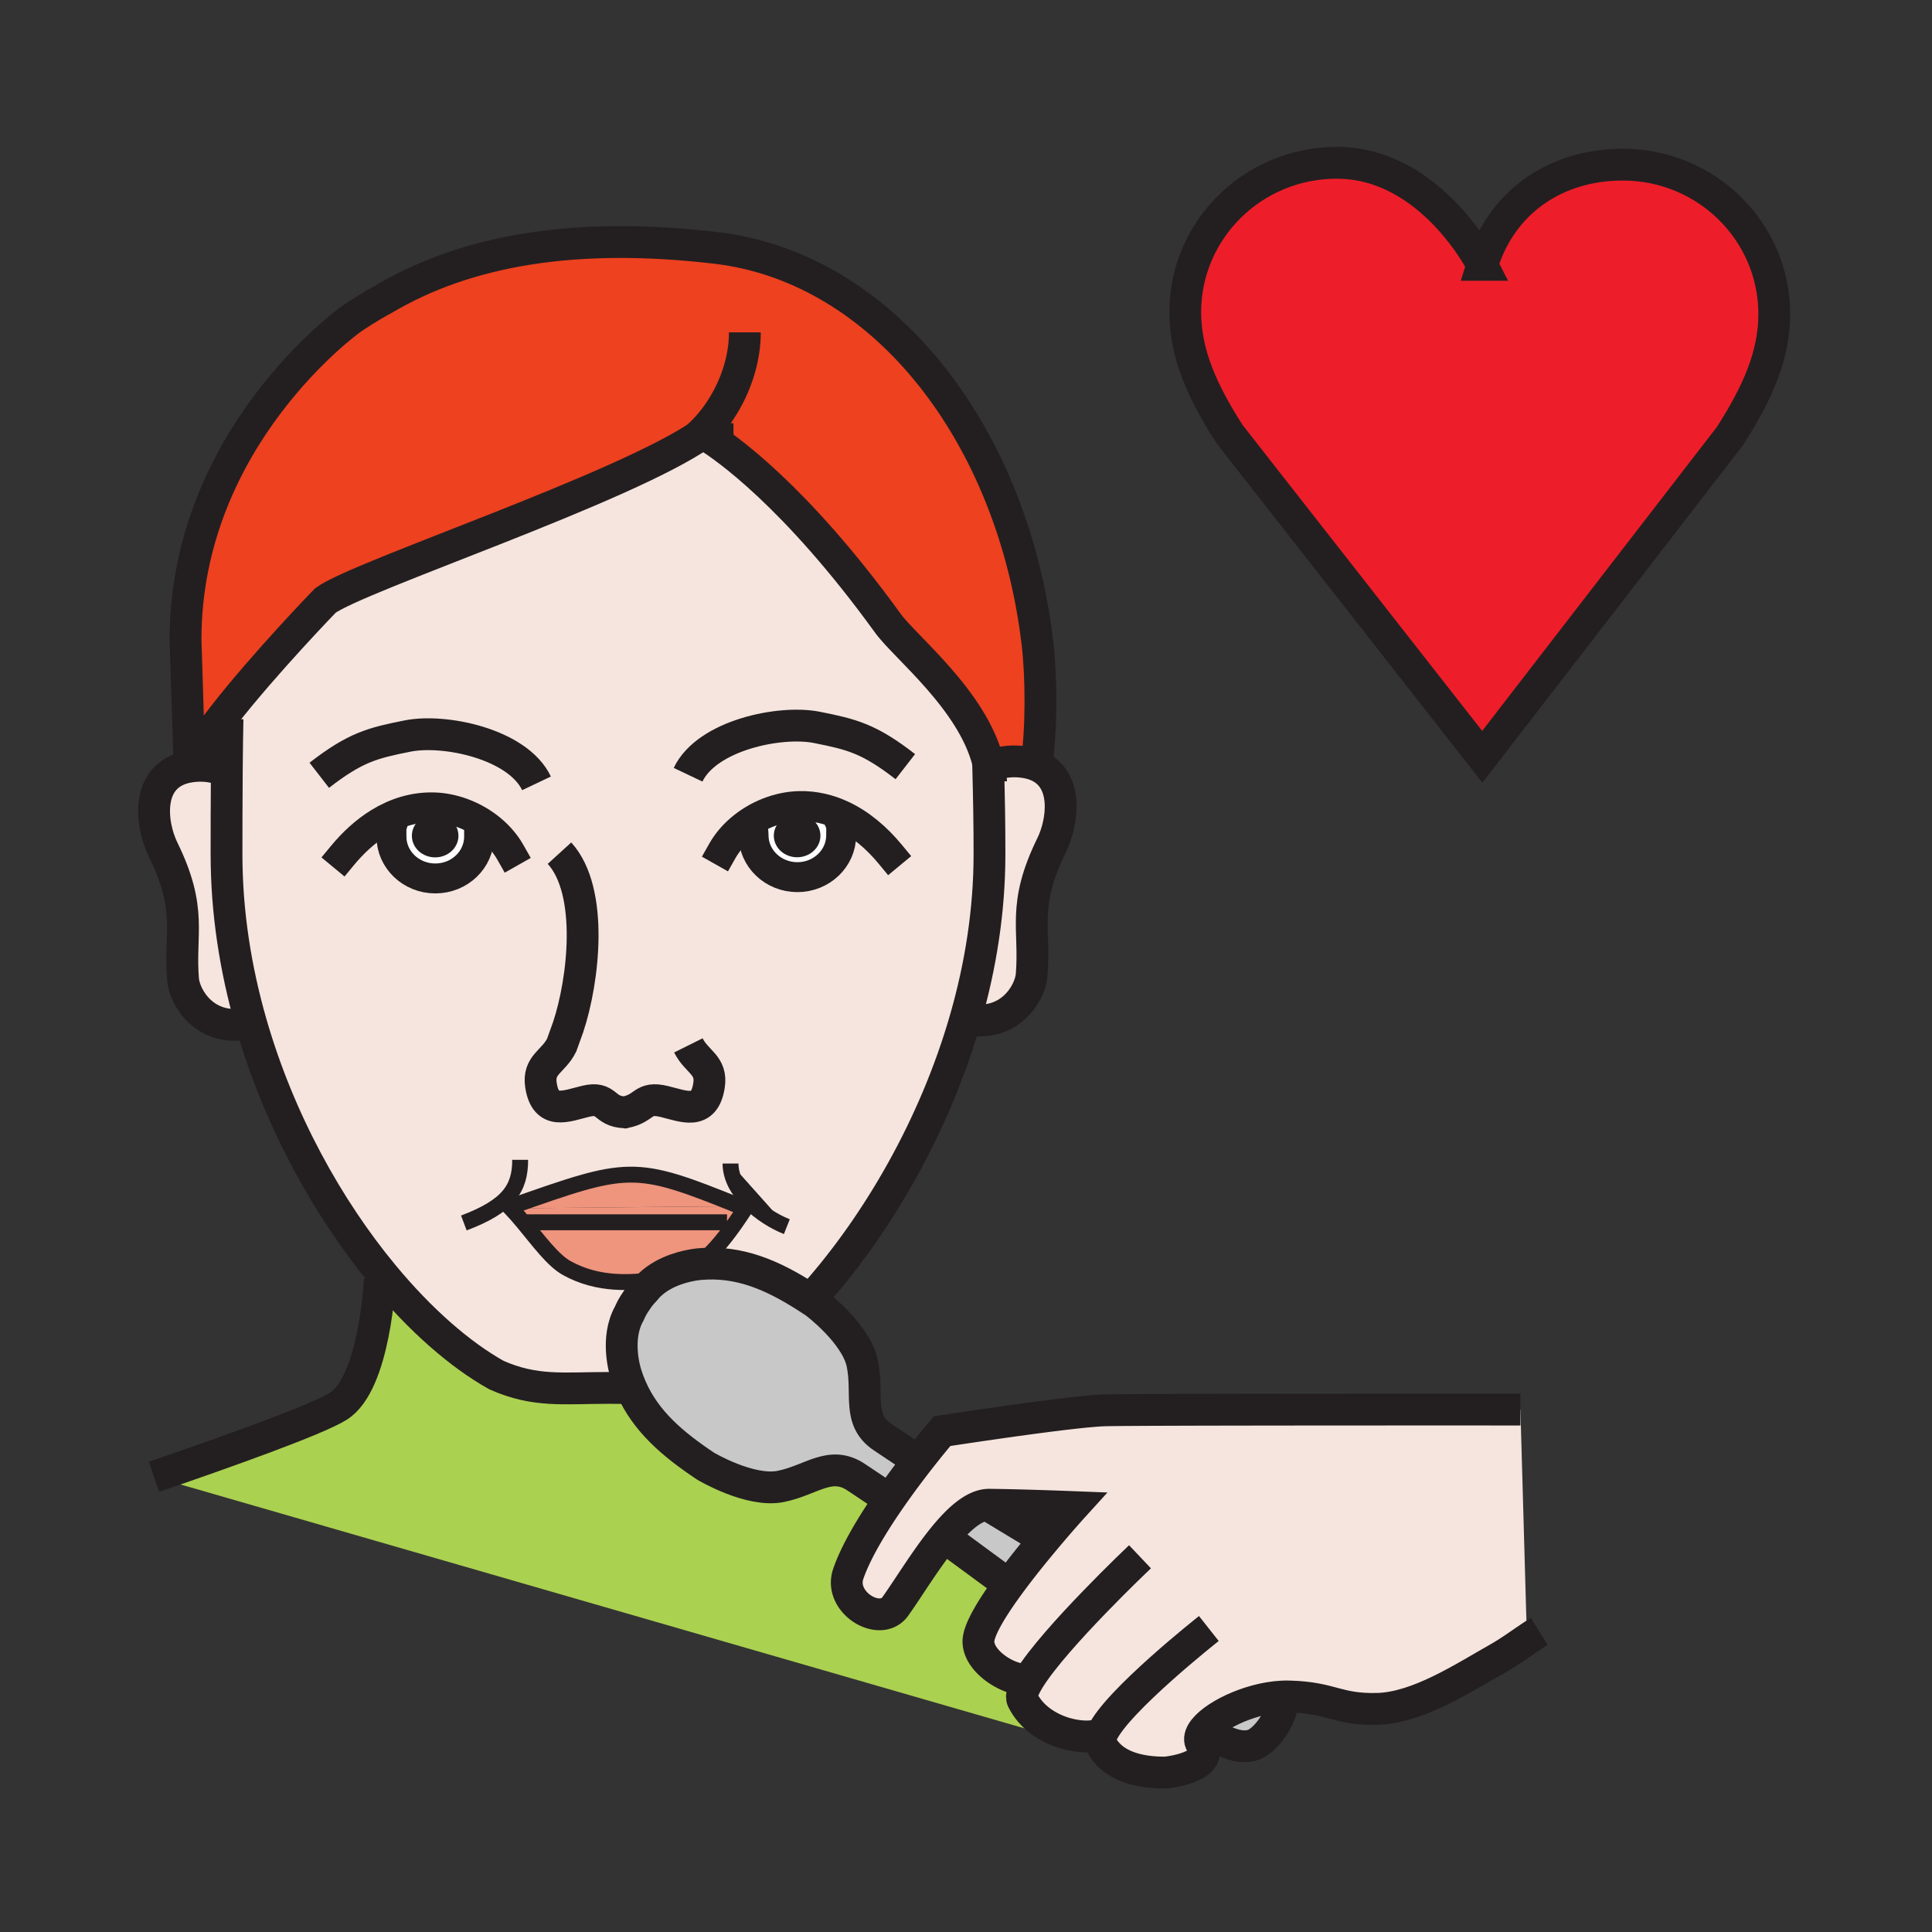 <?xml version="1.0"?><svg xmlns="http://www.w3.org/2000/svg" width="850.394" height="850.394" viewBox="0 0 850.394 850.394" overflow="visible"><rect x="0" y="0" width="850.394" height="850.394" fill="#333333" stroke="none"/><path d="M780.97 138.27c0 18.17-7.46 34.87-19.52 53.68L652.44 333.12 541.23 191.13c-12.07-18.81-19.53-35.51-19.53-53.68 0-36.34 29.85-65.79 66.67-65.79 41.55 0 64.07 44.92 64.07 44.92 8.25-27.09 31.739-44.11 61.869-44.11 36.811 0 66.661 29.46 66.661 65.8z" fill="#ed1e29"></path><path d="M485.1 763.06h-.01c-3.45 1.69-9.83 1.74-16.37-.199-7.33-2.19-14.84-6.891-18.64-14.641-.86-1.77.36-5.04 2.92-9.18l-.57-.35c-5.08 2.479-21.439-5.95-21.76-15.921-.17-5.05 5.88-14.939 13.42-25.239 5.05-6.9 10.771-13.98 15.73-19.9 6.93-8.29 12.37-14.28 12.37-14.28s-22.69-.89-36.73-1.02c-.3 0-.6.01-.91.03-6.55.52-13.57 7.21-20.29 15.699-7.45 9.421-14.51 21.061-20.15 29-6.69 9.41-25.06-1.72-20.74-14.3 3.44-9.99 10.89-22.22 18.54-33.229 4.12-5.94 8.29-11.511 11.92-16.19 6.22-8.01 10.84-13.39 10.84-13.39s56.53-8.75 71.7-9.17c15.16-.42 182.86-.33 182.86-.33L672 718l1 3.02c-4.48 3.04-8.94 6.28-13.7 8.961-15.189 8.56-35.18 21.789-53.13 22.199-17.979.391-19.61-4.949-38.729-5.46a40.524 40.524 0 0 0-3.28.05c-14.601.79-31 8.91-35.04 15.75-1.061 1.82-1.271 3.54-.34 5.021 6.58 10.51-15.66 12.67-15.66 12.67-12.19.11-23.83-3.03-28.53-12.61-.551-1.121-.321-2.671.509-4.541z" fill="#f5e5de" class="aac-skin-fill"></path><path d="M564.16 746.77l.18 3.671s-.29 3.979-3.97 9.529c-3.73 5.59-7.33 7.41-7.33 7.41-5.48 3.01-12.83.38-21.05-4.72l-2.87-.141c4.04-6.839 20.44-14.959 35.04-15.749z" fill="#c8c8c8"></path><path d="M468.72 762.86l-.81 2.8L67.78 650.03c31.66-10.84 71.59-25.07 81.08-31.011 16.29-10.18 18.32-55.979 18.32-55.979l1.5-1.74c16.31 19.69 33.66 34.9 49.85 43.97 17.1 7.58 29.59 5.641 49.09 5.641 3.59 0 6.97.03 10.2.05 6.41 14.59 18.14 24.64 32.8 34.42 0 0 19.47 11.59 32.98 8.9 13.52-2.69 21.85-11.67 33.22-4.09 3.27 2.189 7.26 4.85 11.27 7.52l3.82 1.82c-7.65 11.01-15.1 23.239-18.54 33.229-4.32 12.58 14.05 23.71 20.74 14.3 5.64-7.939 12.7-19.579 20.15-29l3.9.41c6.5 4.78 15.51 11.4 25.28 18.58l.649.48c-7.54 10.3-13.59 20.189-13.42 25.239.32 9.971 16.68 18.4 21.76 15.921l.57.35c-2.56 4.14-3.78 7.41-2.92 9.18 3.801 7.75 11.311 12.45 18.641 14.64z" fill="#abd150"></path><path d="M456.18 336.85c14.33 5.82 11.681 25 6.761 35.04-13.2 26.9-7.15 36.8-8.841 57.32-.64 7.81-9.529 22.96-28.12 19.42l-1-.28c6.64-23.12 10.55-47.479 10.55-72.25 0-13.66-.17-23.23-.58-39.37h.24l1.909-.01c4.24-1.51 8.99-2.04 14.17-1.21 1.821.29 3.451.75 4.911 1.34z" fill="#f5e5de" class="aac-skin-fill"></path><path d="M309.19 190.9c-34.55 24.11-151.16 62.56-165.98 73.43 0 0-26.46 27.28-44.79 50.75-6.59 8.44-12.12 16.38-15.01 22.38l-1.74-55.95c0-89.24 72.85-141.04 72.85-141.04 8.42-5.73 14.05-8.61 14.05-8.61 37.16-22.1 85.21-29.89 146.49-22.75 74 8.63 130.79 82.33 141.6 174.07 1.729 14.56 1.899 37.89-.48 53.67-1.46-.59-3.09-1.05-4.91-1.34-5.18-.83-9.93-.3-14.17 1.21l-1.909.01c-.08-.41-.181-.82-.28-1.22-6.8-27.32-36.45-50.61-44.05-61.11-41.03-56.66-72.08-77.93-79.66-82.6-1.18-.73-1.79-1.06-1.79-1.06-.071.05-.141.1-.221.16z" fill="#ed4120" class="aac-hair-fill"></path><path d="M434.55 662.36c6.99 4.229 15.86 9.6 25.271 15.27-4.96 5.92-10.681 13-15.73 19.9l-.649-.48c-9.771-7.18-18.78-13.8-25.28-18.58l-3.9-.41c6.718-8.49 13.738-15.18 20.288-15.7z" fill="#c8c8c8"></path><path d="M214.61 363.91c-6.85-5.16-15.44-8.34-23.84-8.53-8.77-.19-16.79 2.43-23.91 6.81l5.61 1.49c-.27 1.19-.16 2.43-.16 4.57 0 10.17 8.65 18.41 19.29 18.41 10.65 0 19.28-8.24 19.28-18.41l3.73-4.34zm115.21 165.17c4.85 4.86 11.07 8.689 16.52 10.85l-24.79-27.79c0 6.24 3.46 12.11 8.27 16.94zm40.89-170.17c-5.81-2.72-12.14-4.26-18.91-4.11-9.24.21-18.71 4.04-25.84 10.15l5.5.04c.03.6.23 1.24.23 2.69 0 10.16 8.63 18.41 19.29 18.41 10.63 0 19.27-8.25 19.27-18.41 0-2.78.2-4.06-.49-5.68l.95-3.09zm-95.7 130.7c-.23.04-.47.08-.72.12l1.63-.101c-.32.001-.62-.009-.91-.019zM230.31 538c6.66 7.99 12.98 16.75 19.2 20.18 14.04 7.771 28.62 6.48 39.2 5.09-1.81 1.311-3.51 2.881-4.97 4.74 0 0-1.86 1.91-3.02 3.641l-1.53 2.29c-1.16 1.739-2.21 4.199-2.21 4.199-6.23 11.08-1.93 25.261-1.37 26.98.64 2.03 1.38 3.97 2.21 5.84-3.23-.02-6.61-.05-10.2-.05-19.5 0-31.99 1.939-49.09-5.641-16.19-9.069-33.54-24.279-49.85-43.97-24.07-29.069-45.86-67.91-58.25-111.2-6.76-23.63-10.72-48.58-10.72-74 0-8.42.01-23.17.13-37.41.07-7.98.16-15.8.31-22.26l-1.73-1.35c18.33-23.47 44.79-50.75 44.79-50.75 14.82-10.87 131.43-49.32 165.98-73.43.38.33 1.1.63 2.01.9 7.58 4.67 38.63 25.94 79.66 82.6 7.6 10.5 37.25 33.79 44.05 61.11.02.41.03.82.04 1.22.41 16.14.58 25.71.58 39.37 0 24.77-3.91 49.13-10.55 72.25-13.7 47.811-39.01 90.36-65.36 120.4l-5.08 1.81c-14.98-9.5-29.33-15.63-46.4-14.159-.14.01-.36.029-.64.06 5.58-4.33 10.75-10.52 15.54-17.24 1.68-2.359 3.31-4.79 4.9-7.22l-2.4-1.1c-46.88-18.96-48.51-18.141-101.22.39-.56.2-1.13.4-1.71.6l2.28-.02c1.83 1.91 3.64 3.99 5.42 6.13z" fill="#f5e5de" class="aac-skin-fill"></path><path d="M277.82 610.96c-.83-1.87-1.57-3.81-2.21-5.84-.56-1.72-4.86-15.9 1.37-26.98 0 0 1.05-2.46 2.21-4.199l1.53-2.29c1.16-1.73 3.02-3.641 3.02-3.641 1.46-1.859 3.16-3.43 4.97-4.74 1.94-.25 3.75-.51 5.39-.72 4.71-.59 9.17-2.81 13.4-6.09.28-.03.5-.05.64-.06 17.07-1.471 31.42 4.659 46.4 14.159 1.4.891 2.8 1.801 4.21 2.74 0 0 18.16 13.54 20.86 27.061 2.69 13.52-2.4 24.67 8.95 32.239 3.6 2.4 8.04 5.36 12.42 8.29l2.85 2.45c-3.63 4.68-7.8 10.25-11.92 16.19l-3.82-1.82c-4.01-2.67-8-5.33-11.27-7.52-11.37-7.58-19.7 1.399-33.22 4.09-13.51 2.689-32.98-8.9-32.98-8.9-14.66-9.779-26.39-19.829-32.8-34.419z" fill="#c8c8c8"></path><path d="M370.71 358.91l-.95 3.09c.69 1.62.49 2.9.49 5.68 0 10.16-8.64 18.41-19.27 18.41-10.66 0-19.29-8.25-19.29-18.41 0-1.45-.2-2.09-.23-2.69l-5.5-.04c7.13-6.11 16.6-9.94 25.84-10.15 6.77-.15 13.1 1.39 18.91 4.11zm-12.88 8.93c0-3.43-3.12-6.21-6.96-6.21-3.85 0-6.97 2.78-6.97 6.21s3.12 6.2 6.97 6.2c3.84 0 6.96-2.77 6.96-6.2z" fill="#fff"></path><path d="M350.87 361.63c3.84 0 6.96 2.78 6.96 6.21s-3.12 6.2-6.96 6.2c-3.85 0-6.97-2.77-6.97-6.2s3.12-6.21 6.97-6.21zM321.55 512.14l24.79 27.79c-5.45-2.16-11.67-5.989-16.52-10.85-4.81-4.83-8.27-10.7-8.27-16.94z" fill="#231f20"></path><path d="M325.54 530.9l2.4 1.1c-1.59 2.43-3.22 4.86-4.9 7.22L320 538h-89.69c-1.78-2.14-3.59-4.22-5.42-6.13l100.65-.97z" fill="#ef947d"></path><path d="M325.54 530.9l-100.65.97c-.19-.2-.38-.39-.57-.58 52.71-18.53 54.34-19.35 101.22-.39zM320 538l3.04 1.22c-4.79 6.721-9.96 12.91-15.54 17.24-2.72.29-11.62 1.6-18.79 6.81-10.58 1.391-25.16 2.681-39.2-5.09-6.22-3.43-12.54-12.189-19.2-20.18H320z" fill="#ef947d"></path><path d="M288.71 563.27c7.17-5.21 16.07-6.52 18.79-6.81-4.23 3.28-8.69 5.5-13.4 6.09-1.64.21-3.45.47-5.39.72zM224.89 531.87l-2.28.02c.58-.199 1.15-.399 1.71-.6.19.19.38.38.57.58z" fill="#231f20"></path><path d="M172.47 363.68l-5.61-1.49c7.12-4.38 15.14-7 23.91-6.81 8.4.19 16.99 3.37 23.84 8.53l-3.73 4.34c0 10.17-8.63 18.41-19.28 18.41-10.64 0-19.29-8.24-19.29-18.41 0-2.14-.11-3.38.16-4.57zm26.03 4.2c0-3.43-3.12-6.2-6.96-6.2-3.85 0-6.96 2.77-6.96 6.2s3.11 6.21 6.96 6.21c3.84 0 6.96-2.78 6.96-6.21z" fill="#fff"></path><path d="M191.54 361.68c3.84 0 6.96 2.77 6.96 6.2s-3.12 6.21-6.96 6.21c-3.85 0-6.96-2.78-6.96-6.21s3.11-6.2 6.96-6.2z" fill="#231f20"></path><path d="M110.43 450.1l-1.73.49c-18.58 3.54-27.48-11.609-28.12-19.42-1.68-20.52 4.35-30.42-8.83-57.33-5.42-11.05-8.08-33.21 11.66-36.38 5.17-.82 9.93-.3 14.18 1.21l2.25.02c-.12 14.24-.13 28.99-.13 37.41 0 25.42 3.96 50.37 10.72 74z" fill="#f5e5de" class="aac-skin-fill"></path><g fill="none" stroke="#231f20"><path d="M150.77 376.53c4.64-5.61 10.03-10.61 16.09-14.34 7.12-4.38 15.14-7 23.91-6.81 8.4.19 16.99 3.37 23.84 8.53 4.11 3.1 7.59 6.92 10.03 11.23" stroke-width="13.172" stroke-linecap="square" stroke-miterlimit="10"></path><path d="M210.88 368.25c0 10.17-8.63 18.41-19.28 18.41-10.64 0-19.29-8.24-19.29-18.41 0-2.14-.11-3.38.16-4.57.05-.22.11-.44.18-.66M391.8 375.95c-5.87-7.1-12.97-13.23-21.09-17.04-5.81-2.72-12.14-4.26-18.91-4.11-9.24.21-18.71 4.04-25.84 10.15-3.24 2.78-6 6.03-8.03 9.62" stroke-width="13.172" stroke-linecap="square" stroke-miterlimit="10"></path><path d="M331.46 364.99c.03.6.23 1.24.23 2.69 0 10.16 8.63 18.41 19.29 18.41 10.63 0 19.27-8.25 19.27-18.41 0-2.78.2-4.06-.49-5.68" stroke-width="13.172" stroke-linecap="square" stroke-miterlimit="10"></path><path d="M97.59 338.67c-4.25-1.51-9.01-2.03-14.18-1.21-19.74 3.17-17.08 25.33-11.66 36.38 13.18 26.91 7.15 36.81 8.83 57.33.64 7.811 9.54 22.96 28.12 19.42M437.1 336.72c4.24-1.51 8.99-2.04 14.17-1.21 1.82.29 3.45.75 4.91 1.34 14.33 5.82 11.681 25 6.761 35.04-13.2 26.9-7.15 36.8-8.841 57.32-.64 7.81-9.529 22.96-28.12 19.42" stroke-width="14"></path><path d="M278.03 610.96h-.21c-3.23-.02-6.61-.05-10.2-.05-19.5 0-31.99 1.939-49.09-5.641-16.19-9.069-33.54-24.279-49.85-43.97-24.07-29.069-45.86-67.91-58.25-111.2-6.76-23.63-10.72-48.58-10.72-74 0-8.42.01-23.17.13-37.41.07-7.98.16-15.8.31-22.26M434.86 333.41c.02.71.04 1.41.05 2.1.02.41.03.82.04 1.22.41 16.14.58 25.71.58 39.37 0 24.77-3.91 49.13-10.55 72.25-13.7 47.811-39.01 90.36-65.36 120.4M275.01 489.61c9.2-1.7 7.55-7.15 17.41-4.761 8.51 2.061 17.54 6.301 19.65-7 1.46-9.14-5.41-10.35-9.07-17.71M275.01 489.61c.29.01.59.02.91.02l-1.63.101c.25-.041.49-.081.72-.121zM246.26 375.53c15.26 16.74 10.64 56.07 3.82 76.55l-2.87 7.97c-3.66 7.351-10.54 8.55-9.08 17.7 2.12 13.29 11.14 9.05 19.64 7 9.82-2.38 7.6 4.46 17.24 4.86" stroke-width="14"></path><path d="M198.5 367.88c0 3.43-3.12 6.21-6.96 6.21-3.85 0-6.96-2.78-6.96-6.21s3.11-6.2 6.96-6.2c3.84 0 6.96 2.77 6.96 6.2zM357.83 367.84c0 3.43-3.12 6.2-6.96 6.2-3.85 0-6.97-2.77-6.97-6.2s3.12-6.21 6.97-6.21c3.84 0 6.96 2.78 6.96 6.21z" stroke-width="6.586"></path><path d="M236.15 344.8c-8.23-17.33-40.42-24.09-56.72-20.83-15.33 3.05-22.92 4.89-38.9 17.28M302.87 341.01c8.23-17.33 40.43-24.09 56.72-20.84 15.34 3.06 22.93 4.89 38.9 17.28" stroke-width="14"></path><path d="M456 338c.06-.38.12-.76.18-1.15 2.38-15.78 2.21-39.11.48-53.67-10.811-91.74-67.6-165.44-141.6-174.07-61.28-7.14-109.33.65-146.49 22.75 0 0-5.63 2.88-14.05 8.61 0 0-72.85 51.8-72.85 141.04l1.74 55.95c2.89-6 8.42-13.94 15.01-22.38 18.33-23.47 44.79-50.75 44.79-50.75 14.82-10.87 131.43-49.32 165.98-73.43.08-.06.15-.11.22-.16 0 0 .61.33 1.79 1.06 7.58 4.67 38.63 25.94 79.66 82.6 7.6 10.5 37.25 33.79 44.05 61.11.1.4.2.81.28 1.22.56 2.48.92 4.99 1.06 7.53" stroke-width="14"></path><path d="M322.88 193.31c-1.72.01-8.16-.49-11.68-1.51-.91-.27-1.63-.57-2.01-.9a.99.99 0 0 1-.29-.38c10.6-10.31 18.96-27.15 18.96-44.23M669.23 620.45s-167.7-.09-182.86.33c-15.17.42-71.7 9.17-71.7 9.17s-4.62 5.38-10.84 13.39c-3.63 4.68-7.8 10.25-11.92 16.19-7.65 11.01-15.1 23.239-18.54 33.229-4.32 12.58 14.05 23.71 20.74 14.3 5.64-7.939 12.7-19.579 20.15-29 6.72-8.489 13.74-15.18 20.29-15.699.311-.021.61-.03.91-.03 14.04.13 36.73 1.02 36.73 1.02s-5.44 5.99-12.37 14.28c-4.96 5.92-10.681 13-15.73 19.9-7.54 10.3-13.59 20.189-13.42 25.239.32 9.971 16.68 18.4 21.76 15.921" stroke-width="14"></path><path d="M501.78 685.23s-37.48 35.5-48.78 53.81c-2.56 4.14-3.78 7.41-2.92 9.18 3.8 7.75 11.31 12.45 18.64 14.641 6.54 1.939 12.92 1.89 16.37.199M532.09 716.81s-40.7 32.131-46.99 46.25c-.83 1.87-1.06 3.421-.51 4.54 4.7 9.58 16.34 12.721 28.53 12.61 0 0 22.24-2.16 15.66-12.67-.931-1.48-.721-3.2.34-5.021 4.04-6.84 20.439-14.96 35.04-15.75 1.109-.06 2.2-.079 3.28-.05 19.119.511 20.75 5.851 38.729 5.46 17.95-.41 37.94-13.64 53.13-22.199 4.76-2.681 9.22-5.921 13.7-8.961 1.5-1.01 2.99-2 4.5-2.939" stroke-width="14"></path><path d="M222.61 531.89c.58-.199 1.15-.399 1.71-.6 52.71-18.53 54.34-19.35 101.22-.39" stroke-width="7"></path><path d="M223.91 530.87c.14.14.28.28.41.42.19.19.38.38.57.58 1.83 1.91 3.64 3.99 5.42 6.13 6.66 7.99 12.98 16.75 19.2 20.18 14.04 7.771 28.62 6.48 39.2 5.09 1.94-.25 3.75-.51 5.39-.72 4.71-.59 9.17-2.81 13.4-6.09 5.58-4.33 10.75-10.52 15.54-17.24 1.68-2.359 3.31-4.79 4.9-7.22.63-.97 1.26-1.95 1.88-2.92M320 538h-90M204.17 538.31c19.74-7.439 24.79-15.27 24.79-27.79M346.34 539.93c-5.45-2.16-11.67-5.989-16.52-10.85-4.81-4.83-8.27-10.7-8.27-16.94" stroke-width="7"></path><path d="M460.19 677.85c-.12-.069-.25-.149-.37-.22-9.41-5.67-18.28-11.04-25.271-15.27-.26-.15-.52-.311-.77-.46M531.99 762.66c8.22 5.1 15.569 7.729 21.05 4.72 0 0 3.6-1.82 7.28-7.32.02-.029.04-.06.05-.09 3.68-5.55 3.97-9.529 3.97-9.529M418.16 678.47c6.5 4.78 15.51 11.4 25.28 18.58M400.98 640.89c-4.38-2.93-8.82-5.89-12.42-8.29-11.35-7.569-6.26-18.72-8.95-32.239-2.7-13.521-20.86-27.061-20.86-27.061-1.41-.939-2.81-1.85-4.21-2.74-14.98-9.5-29.33-15.63-46.4-14.159-.14.01-.36.029-.64.06-2.72.29-11.62 1.6-18.79 6.81-1.81 1.311-3.51 2.881-4.97 4.74 0 0-1.86 1.91-3.02 3.641l-1.53 2.29c-1.16 1.739-2.21 4.199-2.21 4.199-6.23 11.08-1.93 25.261-1.37 26.98.64 2.03 1.38 3.97 2.21 5.84 6.41 14.59 18.14 24.64 32.8 34.42 0 0 19.47 11.59 32.98 8.9 13.52-2.69 21.85-11.67 33.22-4.09 3.27 2.189 7.26 4.85 11.27 7.52M167.18 563.04s-2.03 45.8-18.32 55.979c-9.49 5.94-49.42 20.171-81.08 31.011M652.44 116.58c8.25-27.09 31.739-44.11 61.869-44.11 36.811 0 66.66 29.46 66.66 65.8 0 18.17-7.46 34.87-19.52 53.68L652.44 333.12 541.23 191.13c-12.07-18.81-19.53-35.51-19.53-53.68 0-36.34 29.85-65.79 66.67-65.79 41.55 0 64.07 44.92 64.07 44.92z" stroke-width="14"></path></g><path fill="none" d="M0 0h850.394v850.394H0z"></path></svg>